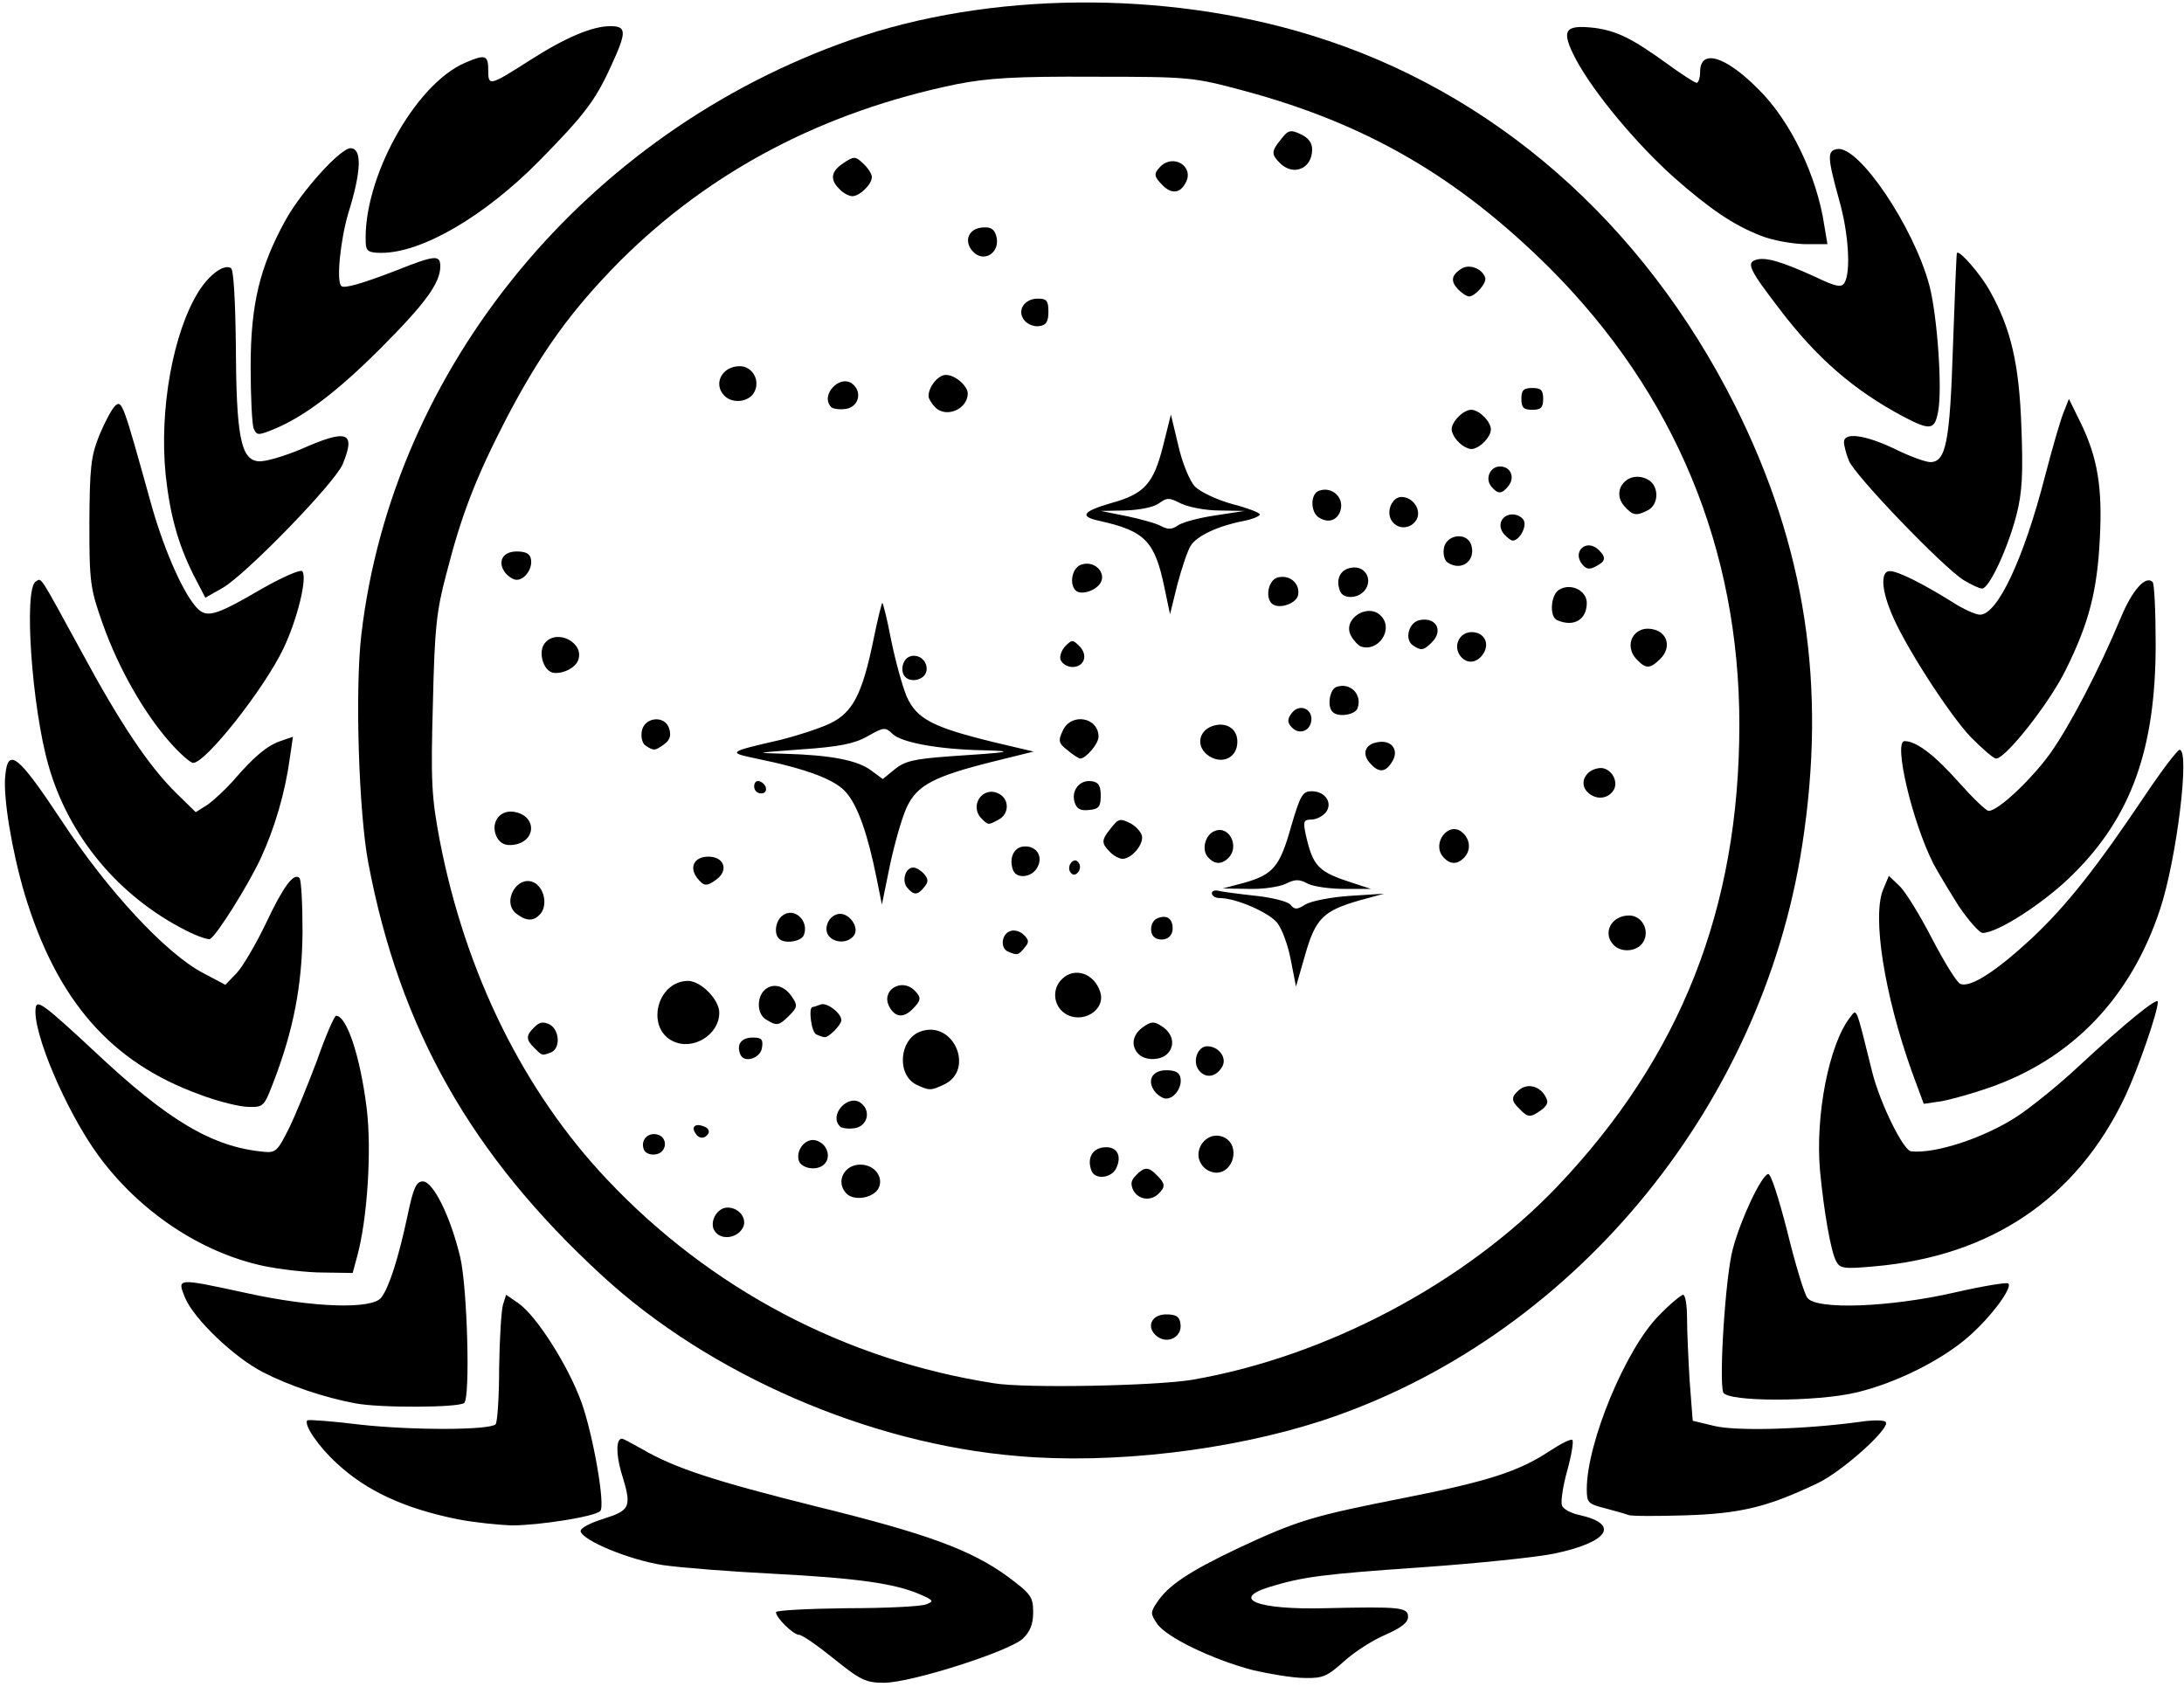 <svg xmlns="http://www.w3.org/2000/svg" viewBox="0 0 5010 3870">
  <g fill="#000000">
    <path
      d="M1913 3805c-37-30-73-55-80-55-13 0-53-39-53-52 0-4 73-8 163-9 89 0 171-4 182-9 18-7 17-9-15-23-58-25-145-37-335-47-99-5-214-14-255-20-76-12-181-55-188-77-2-7 20-19 52-29 63-20 66-27 41-107-12-42-12-77 2-77 2 0 23 11 46 24 75 44 169 74 397 131 257 63 357 100 441 161 54 40 59 47 59 82 0 28-7 45-24 61-31 29-256 101-318 101-42 0-54-6-115-55zM2874 3831c-92-24-200-76-220-107-15-22-15-26 0-48 25-39 75-72 187-125 137-64 172-74 380-115 193-38 263-61 333-107 26-17 49-29 53-26 3 4-2 35-12 71s-15 71-12 79c3 9 21 18 39 22 96 21 68 63-58 89-39 8-173 22-300 31-232 16-275 22-351 45-92 28-28 53 127 49 174-4 190-2 190 20 0 13-16 25-52 41-29 12-72 40-95 61-38 34-48 39-90 38-27 0-80-9-119-18z"
    />
    <path
      d="M1050 3485c-123-25-209-65-277-128-43-39-77-90-68-99 3-2 58 2 122 10 118 13 296 13 310-1 4-5 8-63 8-130 1-67 5-132 9-145l7-22 29 20c42 30 114 144 144 227 27 76 55 237 43 249-12 13-141 33-202 33-33-1-89-7-125-14zM3735 3475c-5-2-29-9-52-15-40-10-43-13-43-44 0-107 90-323 166-399 25-26 51-47 55-47 5 0 9 24 9 53 0 30 3 95 6 145l7 91 50 12c50 12 202 8 330-9 32-5 60-5 63 0 10 15-101 114-156 140-117 56-179 70-305 74-66 2-124 2-130-1zM2335 3340c-341-28-708-187-955-415-299-275-463-565-535-945-22-115-31-399-16-525C901 842 1345 303 1953 91c315-110 718-114 1055-10 417 128 761 429 972 849 162 324 211 643 154 1010-94 608-534 1134-1105 1320-208 67-476 99-694 80zm400-175c307-53 625-221 837-443 283-297 418-638 418-1060 0-403-148-759-434-1046-210-209-420-332-703-408-116-31-123-32-343-32-180-1-243 3-315 17-306 63-564 198-772 405-112 113-182 210-262 363-69 134-102 218-137 355-23 86-27 126-31 300-5 177-3 213 16 313 59 304 192 574 384 777 237 251 546 414 887 467 71 12 372 6 455-8z"
    />
    <path
      d="M2655 3066c-27-20-15-51 20-51 23 0 31 5 33 22 4 29-28 47-53 29zM1641 2826c-16-19 2-56 28-56 28 0 47 28 34 48-13 22-47 27-62 8zM1942 2738c-28-28-3-72 39-66 30 4 47 33 33 56-14 21-55 27-72 10zM2600 2731c-7-15-6-23 6-35 19-20 29-20 48 0 19 19 20 26 4 42-18 18-46 14-58-7zM2504 2686c-11-28 1-51 27-54 31-4 44 19 29 49-12 22-48 25-56 5zM2762 2678c-34-34 6-90 48-68 35 19 20 80-20 80-9 0-21-5-28-12zM1833 2664c-8-22 10-49 32-49 10 0 22 7 28 16 15 24 1 49-28 49-15 0-28-7-32-16zM1477 2637c-8-21 8-39 29-35 27 5 25 42-2 46-12 2-24-3-27-11zM1595 2599c-10-15 1-23 20-15 9 3 13 10 10 16-8 13-22 13-30-1zM1927 2584c-27-27 20-77 49-53 23 19 13 53-16 57-14 2-29 0-33-4zM3486 2544c-20-19-20-28-1-44 18-15 45-10 59 13 9 15 7 21-8 33-25 18-31 18-50-2zM2650 2505c-20-25-8-50 25-50 21 0 31 5 33 18 4 21-14 47-33 47-7 0-18-7-25-15zM2102 2488c-46-23-39-105 10-122 76-27 125 89 53 122-30 14-33 14-63 0zM2751 2456c-17-20-4-56 18-56 28 0 47 28 34 48-14 23-37 26-52 8zM1698 2418c-9-23 3-38 29-38 20 0 24 4 21 23-3 25-42 37-50 15zM2612 2418c-19-19-14-45 10-62 19-13 25-14 43-2 25 16 31 42 15 61-15 18-52 19-68 3zM1226 2404c-20-19-20-29 0-48 12-12 20-13 35-6 23 13 25 55 3 64-21 8-20 8-38-10zM1543 2388c-62-31-36-137 35-138 30 0 72 43 72 73 0 51-61 88-107 65zM1873 2373c-12-4-19-63-9-63 2 0 11-3 19-6 14-5 47 20 47 36 0 11-29 40-38 39-4 0-13-3-19-6zM1758 2339c-22-12-23-52-3-69 19-16 45-9 62 17 13 19 12 24-6 42-24 24-29 25-53 10zM2442 2324c-26-18-29-56-6-78 29-29 75-13 88 30 13 42-43 75-82 48zM2040 2309c-20-37 28-67 58-37 16 16 15 23-4 42-21 22-41 20-54-5zM2961 2202c-6-33-20-71-31-85-19-24-95-57-132-57-10 0-18-5-18-11s8-8 18-5c9 2 47 7 84 11s72 13 78 20c10 12 15 12 34 0 13-8 58-17 102-20l79-5-55 15c-84 24-102 41-126 125l-21 73-12-61zM2313 2183c-19-7-16-40 4-47 9-4 23 0 31 8 13 12 13 18 2 30-13 17-17 18-37 9zM3702 2168c-27-27-6-68 35-68 29 0 48 33 33 60-12 22-49 27-68 8zM1787 2153c-12-11-8-40 7-52 26-22 63 10 50 44-6 15-45 21-57 8zM1903 2149c-15-15-5-46 18-52 25-7 53 31 37 50-13 16-40 17-55 2zM2653 2153c-18-7-16-40 3-47 21-8 34 1 34 24 0 19-17 30-37 23zM1186 2097c-38-27 2-95 42-71 21 14 28 50 12 70-15 17-31 18-54 1zM2011 2015c-20-100-43-166-69-196-24-30-90-55-207-79-67-14-66-15 56-43 36-9 86-25 112-37 53-25 75-67 101-194 9-44 18-81 20-83 1-2 11 36 20 84 10 49 26 107 36 131 23 51 59 70 198 104l93 22-89 22c-141 35-179 55-203 108-11 25-28 85-38 133l-18 88-12-60zm166-280c140-9 157-12 78-14-99-2-185-17-207-37-17-17-21-16-58 5-30 17-65 24-152 30-108 8-109 8-38 10 106 3 167 15 198 38l27 20 27-22c23-19 44-24 125-30z"
    />
    <path
      d="M2081 2036c-13-16-4-46 14-46 7 0 18 7 25 15 10 12 10 18 0 30-15 19-24 19-39 1zM2854 2025c67-19 82-37 108-130 21-71 26-80 47-80 32 0 49 28 32 49-8 9-22 16-33 16-17 0-19 4-13 33 17 76 29 87 110 113l40 13h-60c-33 0-71-5-85-12-20-11-30-10-50 0-14 7-52 13-85 12l-60-1 49-13zM1600 2015c-20-25-8-50 25-50 36 0 47 31 19 52-23 17-29 16-44-2zM2324 1996c-10-26 1-51 22-54 30-4 48 21 34 47-12 24-48 28-56 7zM2455 2000c-4-6-3-16 3-22s12-6 17 2c4 6 3 16-3 22s-12 6-17-2zM2770 1965c-14-17-5-51 17-59 33-13 57 36 31 62-16 16-33 15-48-3zM3310 1965c-26-31 13-82 44-56 19 16 21 42 4 59-16 16-33 15-48-3zM2546 1954c-20-20-20-27 3-55 17-22 21-22 45-10 14 8 26 22 26 32 0 21-26 49-45 49-7 0-21-7-29-16zM1140 1921c-16-31 4-63 37-59 55 7 55 69 0 76-18 2-29-3-37-17zM2252 1878c-30-30 3-77 40-57 24 13 23 46-1 59s-24 13-39-2zM2465 1840c-8-27 12-52 39-48 16 2 21 10 21 33 0 25-4 31-27 33-19 2-28-2-33-18zM3639 1814c-16-20-1-48 29-52 27-4 49 33 31 54-15 19-43 18-60-2zM1730 1804c0-9 5-14 12-12 18 6 21 28 4 28-9 0-16-7-16-16zM3146 1754c-24-23-16-48 17-52 31-4 47 20 30 46-14 23-29 25-47 6zM2769 1731c-27-22-18-58 17-67 32-8 56 12 52 44-4 34-40 46-69 23zM2449 1721c-21-16-22-22-11-45 19-42 82-31 82 14 0 16-29 50-42 50-3 0-16-8-29-19zM1482 1711c-8-4-12-19-10-32 4-34 53-40 63-8 5 16 2 26-11 36-21 15-24 16-42 4zM2962 1667c-9-10-9-18 1-31 17-23 49-11 45 18-4 25-30 32-46 13zM3057 1633c-13-12-7-51 8-57 32-12 61 17 49 49-6 15-45 21-57 8zM2077 1553c-13-12-7-41 10-47 9-4 23-1 30 7 8 7 11 21 7 30-6 17-35 23-47 10zM1268 1543c-23-6-34-49-18-68 28-34 92 0 76 40-7 18-37 32-58 28zM2433 1514c-3-8 2-23 11-32 15-15 17-15 32 0 21 21 11 48-16 48-11 0-23-7-27-16zM3756 1514c-34-33-8-82 38-70 32 8 40 42 15 67-23 23-33 24-53 3zM3351 1506c-19-23-4-56 25-56 28 0 42 25 27 49-14 22-37 25-52 7zM3122 1483c-7-3-17-14-23-25-21-39 42-78 71-43 26 31-9 81-48 68zM3242 1481c-22-14-10-56 17-59 37-6 52 26 25 52-18 18-24 19-42 7zM3573 1423c-20-7-16-61 5-71 26-15 62 3 62 31 0 38-29 56-67 40zM2671 1347c-22-106-45-129-148-152-48-10-40-22 26-41 76-21 97-44 119-131l18-72 17 71c9 40 26 81 38 94 12 12 49 30 85 40 35 9 64 20 64 24s-17 11-37 15c-58 11-107 34-121 56-8 12-21 52-31 89l-17 69-13-62zm119-165 65-10-58-1c-32 0-71-8-88-16-27-14-32-14-51 0-13 9-46 15-78 16l-55 1 60 12c33 7 69 17 79 23 15 8 25 8 40-3 12-7 50-17 86-22zM2917 1384c-15-15-7-53 13-59 27-8 52 12 48 39-3 21-46 35-61 20zM3074 1356c-11-28 1-51 28-54 31-4 48 29 28 53-16 19-49 19-56 1zM2467 1354c-15-16-7-53 14-59 30-10 58 19 43 43-12 18-45 28-57 16zM1160 1315c-20-25-8-50 25-50 21 0 31 5 33 18 4 21-14 47-33 47-7 0-18-7-25-15zM3630 1295c-25-30 10-61 38-33 17 17 15 26-7 37-14 8-22 7-31-4zM3322 1291c-8-4-12-19-10-32 4-33 53-40 63-9 11 36-22 61-53 41zM3450 1225c-17-20-5-45 20-45 11 0 23 7 26 15 6 15-11 45-26 45-4 0-13-7-20-15zM3191 1192c-11-21 3-52 24-52 26 0 46 29 35 51-13 24-46 25-59 1zM3027 1188c-21-11-22-54-2-62 31-12 61 17 49 48-8 20-27 26-47 14zM3727 1162c-34-37 8-86 53-62 26 14 26 56 1 70-27 14-35 13-54-8zM3421 1116c-15-18-3-46 20-46 25 0 35 26 19 45-15 19-24 19-39 1zM3346 1014c-9-8-16-22-16-29 0-18 27-45 45-45s45 27 45 45-27 45-45 45c-7 0-21-7-29-16zM2146 935c-9-9-16-21-16-26 0-22 22-49 40-49 21 0 50 25 50 43-1 36-49 56-74 32zM1907 934c-27-27 20-77 49-53 23 19 13 53-16 57-14 2-29 0-33-4zM3490 915c0-20 5-25 25-25s25 5 25 25-5 25-25 25-25-5-25-25zM1662 908c-27-27-6-68 35-68 29 0 48 33 33 60-12 22-49 27-68 8zM2350 735c-18-22-1-50 31-50 20 0 24 5 24 30 0 23-5 31-21 33-11 2-27-4-34-13zM3345 664c-18-19-16-33 8-48 18-11 47 0 54 21 4 12-23 43-37 43-5 0-16-7-25-16zM2230 575c-19-23-8-50 22-53 19-2 28 2 33 18 12 39-29 66-55 35zM1926 434c-23-22-20-41 9-60 24-16 27-16 45 1 11 10 20 24 20 31 0 17-28 44-45 44-7 0-21-7-29-16zM2666 424c-19-19-20-26-4-42 30-30 78 0 58 37-13 25-33 27-54 5zM2936 374c-20-20-20-27 3-55 16-21 22-22 45-11 17 8 26 19 26 35 0 44-43 62-74 31zM815 3219c-70-13-151-40-213-72-67-35-156-121-177-169-19-47-22-47 140-12 154 34 290 38 310 10 18-24 39-90 60-188 13-63 20-78 35-78 24 0 64 82 86 175 16 70 23 319 9 333-10 11-194 12-250 1zM3953 3194c-10-28 5-267 22-329 18-68 65-168 81-172 6-2 24 54 44 132 18 74 39 143 46 152 20 28 188 22 337-12 65-15 121-24 124-21 10 10-39 76-90 121-61 54-166 107-258 129-91 22-297 22-306 0z"
    />
    <path
      d="M605 2904c-145-31-285-125-379-253-74-101-153-286-144-340 3-19 22-4 135 101 169 159 270 219 388 230 27 3 32-2 57-52 15-30 44-101 65-157 20-57 40-103 44-103 24 0 55 91 70 211 12 95 2 256-22 342l-10 37-67-1c-37 0-98-7-137-15zM4212 2893c-12-22-28-113-37-208-11-125 20-287 68-350 17-22 13-32 52 125 18 71 71 179 89 181 56 6 168-31 243-80 32-21 94-71 138-112 111-103 185-163 185-151 0 23-45 153-75 217-111 234-308 367-577 390-68 6-77 5-86-12z"
    />
    <path
      d="M459 2511c-205-74-329-216-403-462-29-99-49-220-44-269 6-67 29-49 129 102 105 160 239 305 325 350l51 27 26-27c14-15 44-66 67-114 40-85 64-117 77-104 4 4 7 59 7 124-1 123-21 226-67 345-21 55-23 57-57 56-19 0-69-12-111-28zM4386 2459c-63-176-92-357-66-419l13-31 24 23c14 13 47 67 75 121s57 101 65 104c23 9 81-28 163-104 81-76 149-162 263-332 37-55 72-101 77-101 24 0-7 252-45 366-67 203-202 343-392 409-37 13-87 27-109 31l-41 6-27-73z"
    />
    <path
      d="M426 2134c-154-78-269-216-315-379-38-133-57-404-29-421 14-9 7-18 105 161 89 165 155 263 217 324l45 44 27-17c14-10 40-34 58-54 49-57 78-81 109-92l29-10-7 48c-11 81-35 162-67 231-30 64-100 175-116 185-4 2-29-6-56-20zM4493 2078c-22-35-48-78-58-97-49-97-92-281-66-281 27 0 69 32 124 94 32 36 63 66 69 66 22 0 99-73 142-133 45-64 112-192 161-310 26-63 57-98 73-82 4 4 7 68 7 143 0 240-56 395-189 527-65 65-173 135-208 135-7 0-32-28-55-62z"
    />
    <path
      d="M390 1703c-60-68-118-170-154-271-29-82-31-95-31-232 1-127 3-152 23-202 13-31 29-61 37-68 15-12 18-3 80 220 28 102 70 200 102 239 25 31 43 26 153-38 47-27 89-45 93-41 13 12-10 109-43 178-44 92-178 262-207 262-6 0-30-21-53-47zM4522 1692c-51-53-159-221-185-290-22-54-22-92-2-92 19 0 76 29 142 70 26 17 55 30 65 30 40 0 100-127 149-317 16-62 35-127 42-145l13-33 27 55c39 80 50 149 44 264-6 122-25 195-78 302-37 76-138 204-160 204-6 0-31-22-57-48z"
    />
    <path
      d="M444 1319c-36-72-54-138-64-230-15-150 17-327 76-421 25-39 58-63 74-53 6 4 10 78 11 178 1 205 11 261 51 265 15 2 58-11 97-27 108-48 128-41 97 34-18 43-223 254-276 284l-39 22-27-52zM4505 1331c-46-28-253-243-264-275-6-15-11-34-11-42 0-23 48-17 117 16 34 17 71 30 81 30 36 0 45-46 52-265 4-116 8-212 9-214 3-11 54 47 76 87 48 86 67 167 72 312 4 105 2 149-11 200-20 78-63 170-79 170-7 0-25-9-42-19z"
    />
    <path
      d="M582 983c-4-10-7-74-7-143 0-142 21-228 80-335 37-67 126-165 149-165 27 0 25 53-5 149-18 61-28 156-16 167 6 7 52-7 127-36 88-35 100-36 100-9 0 38-34 85-138 189-97 97-174 156-245 185-35 14-38 14-45-2zM4365 955c-112-60-196-132-282-245-69-90-78-107-55-114 22-7 59 4 136 39 48 23 60 25 67 14 15-24 10-113-12-190-27-98-28-113-5-117 49-10 176 178 212 313 18 69 30 236 20 289-8 43-18 44-81 11z"
    />
    <path
      d="M839 558c-7-148 113-365 228-414 46-20 53-18 53 17 0 37 2 37 96-23 81-52 143-78 184-78 38 0 38 13 1 93-36 79-62 112-163 215-126 128-270 212-363 212-29 0-35-4-36-22zM4040 541c-64-25-117-61-200-134-85-76-184-194-225-271-35-67-27-80 43-72 51 7 86 24 166 82 33 24 64 44 68 44s8-11 8-25c0-54 58-37 134 40 73 72 134 198 151 313l7 42h-54c-29-1-73-9-98-19z"
    />
  </g>
</svg>
